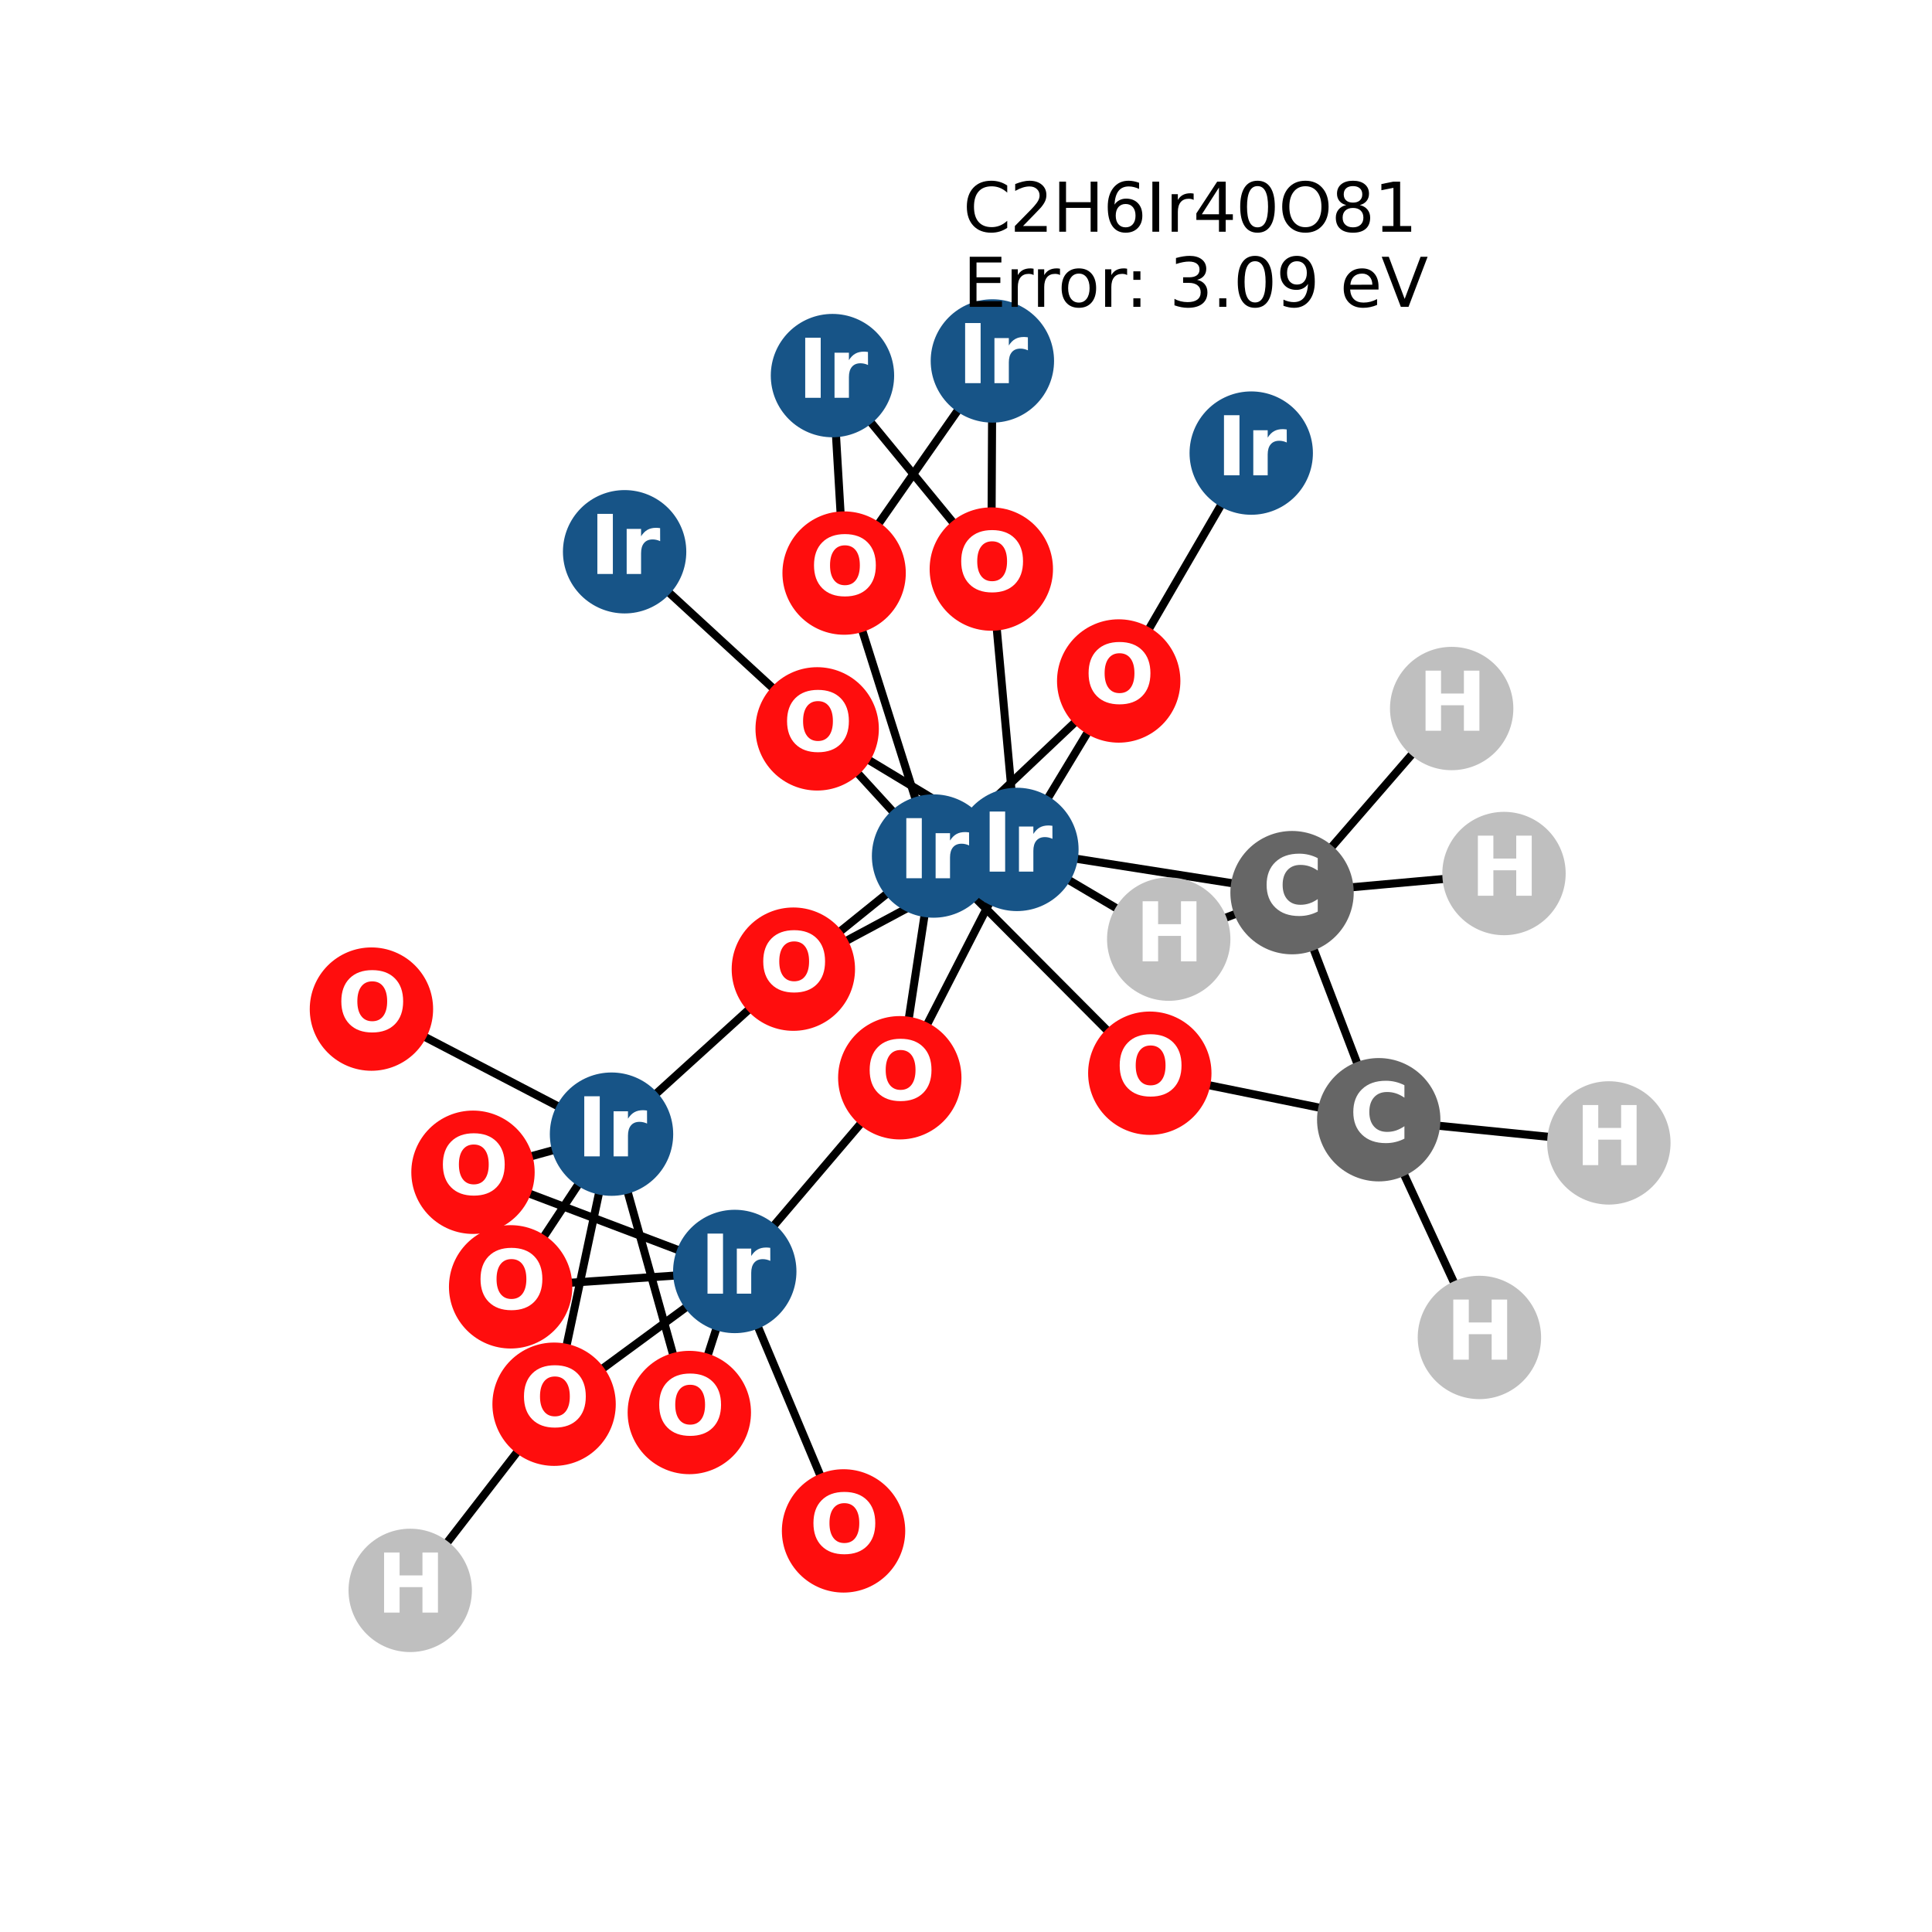<?xml version="1.0" encoding="utf-8" standalone="no"?>
<!DOCTYPE svg PUBLIC "-//W3C//DTD SVG 1.1//EN"
  "http://www.w3.org/Graphics/SVG/1.1/DTD/svg11.dtd">
<svg xmlns:xlink="http://www.w3.org/1999/xlink" width="288pt" height="288pt" viewBox="0 0 288 288" xmlns="http://www.w3.org/2000/svg" version="1.1">
 <defs>
  <style type="text/css">*{stroke-linejoin: round; stroke-linecap: butt}</style>
 </defs>
 <g id="figure_1">
  <g id="patch_1">
   <path d="M 0 288 
L 288 288 
L 288 0 
L 0 0 
z
" style="fill: #ffffff"/>
  </g>
  <g id="axes_1">
   <g id="LineCollection_1">
    <path d="M 216.397 105.619 
L 192.603 133.065 
" clip-path="url(#p2fe77667c5)" style="fill: none; stroke: #000000; stroke-width: 1.2"/>
    <path d="M 102.756 210.561 
L 109.53 189.535 
" clip-path="url(#p2fe77667c5)" style="fill: none; stroke: #000000; stroke-width: 1.2"/>
    <path d="M 102.756 210.561 
L 91.158 169.067 
" clip-path="url(#p2fe77667c5)" style="fill: none; stroke: #000000; stroke-width: 1.2"/>
    <path d="M 151.588 126.621 
L 147.774 84.83 
" clip-path="url(#p2fe77667c5)" style="fill: none; stroke: #000000; stroke-width: 1.2"/>
    <path d="M 151.588 126.621 
L 134.129 160.659 
" clip-path="url(#p2fe77667c5)" style="fill: none; stroke: #000000; stroke-width: 1.2"/>
    <path d="M 151.588 126.621 
L 166.763 101.513 
" clip-path="url(#p2fe77667c5)" style="fill: none; stroke: #000000; stroke-width: 1.2"/>
    <path d="M 151.588 126.621 
L 118.264 144.471 
" clip-path="url(#p2fe77667c5)" style="fill: none; stroke: #000000; stroke-width: 1.2"/>
    <path d="M 151.588 126.621 
L 121.814 108.651 
" clip-path="url(#p2fe77667c5)" style="fill: none; stroke: #000000; stroke-width: 1.2"/>
    <path d="M 151.588 126.621 
L 192.603 133.065 
" clip-path="url(#p2fe77667c5)" style="fill: none; stroke: #000000; stroke-width: 1.2"/>
    <path d="M 151.588 126.621 
L 174.22 139.999 
" clip-path="url(#p2fe77667c5)" style="fill: none; stroke: #000000; stroke-width: 1.2"/>
    <path d="M 76.12 191.827 
L 109.53 189.535 
" clip-path="url(#p2fe77667c5)" style="fill: none; stroke: #000000; stroke-width: 1.2"/>
    <path d="M 76.12 191.827 
L 91.158 169.067 
" clip-path="url(#p2fe77667c5)" style="fill: none; stroke: #000000; stroke-width: 1.2"/>
    <path d="M 147.932 53.804 
L 147.774 84.83 
" clip-path="url(#p2fe77667c5)" style="fill: none; stroke: #000000; stroke-width: 1.2"/>
    <path d="M 147.932 53.804 
L 125.831 85.427 
" clip-path="url(#p2fe77667c5)" style="fill: none; stroke: #000000; stroke-width: 1.2"/>
    <path d="M 186.519 67.542 
L 166.763 101.513 
" clip-path="url(#p2fe77667c5)" style="fill: none; stroke: #000000; stroke-width: 1.2"/>
    <path d="M 125.747 228.209 
L 109.53 189.535 
" clip-path="url(#p2fe77667c5)" style="fill: none; stroke: #000000; stroke-width: 1.2"/>
    <path d="M 109.53 189.535 
L 134.129 160.659 
" clip-path="url(#p2fe77667c5)" style="fill: none; stroke: #000000; stroke-width: 1.2"/>
    <path d="M 109.53 189.535 
L 70.508 174.746 
" clip-path="url(#p2fe77667c5)" style="fill: none; stroke: #000000; stroke-width: 1.2"/>
    <path d="M 109.53 189.535 
L 82.597 209.325 
" clip-path="url(#p2fe77667c5)" style="fill: none; stroke: #000000; stroke-width: 1.2"/>
    <path d="M 139.164 127.607 
L 134.129 160.659 
" clip-path="url(#p2fe77667c5)" style="fill: none; stroke: #000000; stroke-width: 1.2"/>
    <path d="M 139.164 127.607 
L 166.763 101.513 
" clip-path="url(#p2fe77667c5)" style="fill: none; stroke: #000000; stroke-width: 1.2"/>
    <path d="M 139.164 127.607 
L 125.831 85.427 
" clip-path="url(#p2fe77667c5)" style="fill: none; stroke: #000000; stroke-width: 1.2"/>
    <path d="M 139.164 127.607 
L 118.264 144.471 
" clip-path="url(#p2fe77667c5)" style="fill: none; stroke: #000000; stroke-width: 1.2"/>
    <path d="M 139.164 127.607 
L 121.814 108.651 
" clip-path="url(#p2fe77667c5)" style="fill: none; stroke: #000000; stroke-width: 1.2"/>
    <path d="M 139.164 127.607 
L 171.399 159.982 
" clip-path="url(#p2fe77667c5)" style="fill: none; stroke: #000000; stroke-width: 1.2"/>
    <path d="M 125.831 85.427 
L 124.094 55.989 
" clip-path="url(#p2fe77667c5)" style="fill: none; stroke: #000000; stroke-width: 1.2"/>
    <path d="M 124.094 55.989 
L 147.774 84.83 
" clip-path="url(#p2fe77667c5)" style="fill: none; stroke: #000000; stroke-width: 1.2"/>
    <path d="M 93.11 82.25 
L 121.814 108.651 
" clip-path="url(#p2fe77667c5)" style="fill: none; stroke: #000000; stroke-width: 1.2"/>
    <path d="M 118.264 144.471 
L 91.158 169.067 
" clip-path="url(#p2fe77667c5)" style="fill: none; stroke: #000000; stroke-width: 1.2"/>
    <path d="M 91.158 169.067 
L 70.508 174.746 
" clip-path="url(#p2fe77667c5)" style="fill: none; stroke: #000000; stroke-width: 1.2"/>
    <path d="M 91.158 169.067 
L 82.597 209.325 
" clip-path="url(#p2fe77667c5)" style="fill: none; stroke: #000000; stroke-width: 1.2"/>
    <path d="M 91.158 169.067 
L 55.369 150.425 
" clip-path="url(#p2fe77667c5)" style="fill: none; stroke: #000000; stroke-width: 1.2"/>
    <path d="M 82.597 209.325 
L 61.149 237.076 
" clip-path="url(#p2fe77667c5)" style="fill: none; stroke: #000000; stroke-width: 1.2"/>
    <path d="M 192.603 133.065 
L 205.525 166.916 
" clip-path="url(#p2fe77667c5)" style="fill: none; stroke: #000000; stroke-width: 1.2"/>
    <path d="M 192.603 133.065 
L 224.198 130.215 
" clip-path="url(#p2fe77667c5)" style="fill: none; stroke: #000000; stroke-width: 1.2"/>
    <path d="M 192.603 133.065 
L 174.22 139.999 
" clip-path="url(#p2fe77667c5)" style="fill: none; stroke: #000000; stroke-width: 1.2"/>
    <path d="M 205.525 166.916 
L 171.399 159.982 
" clip-path="url(#p2fe77667c5)" style="fill: none; stroke: #000000; stroke-width: 1.2"/>
    <path d="M 205.525 166.916 
L 220.532 199.372 
" clip-path="url(#p2fe77667c5)" style="fill: none; stroke: #000000; stroke-width: 1.2"/>
    <path d="M 205.525 166.916 
L 239.831 170.373 
" clip-path="url(#p2fe77667c5)" style="fill: none; stroke: #000000; stroke-width: 1.2"/>
   </g>
   <g id="PathCollection_1">
    <defs>
     <path id="C0_0_2427b67873" d="M 0 8.944 
C 2.372 8.944 4.647 8.002 6.325 6.325 
C 8.002 4.647 8.944 2.372 8.944 -0 
C 8.944 -2.372 8.002 -4.647 6.325 -6.325 
C 4.647 -8.002 2.372 -8.944 0 -8.944 
C -2.372 -8.944 -4.647 -8.002 -6.325 -6.325 
C -8.002 -4.647 -8.944 -2.372 -8.944 0 
C -8.944 2.372 -8.002 4.647 -6.325 6.325 
C -4.647 8.002 -2.372 8.944 0 8.944 
z
"/>
    </defs>
    <g clip-path="url(#p2fe77667c5)">
     <use xlink:href="#C0_0_2427b67873" x="216.397" y="105.619" style="fill: #bfbfbf; stroke: #bfbfbf; stroke-width: 0.5"/>
    </g>
    <g clip-path="url(#p2fe77667c5)">
     <use xlink:href="#C0_0_2427b67873" x="102.756" y="210.561" style="fill: #ff0d0d; stroke: #ff0d0d; stroke-width: 0.5"/>
    </g>
    <g clip-path="url(#p2fe77667c5)">
     <use xlink:href="#C0_0_2427b67873" x="151.588" y="126.621" style="fill: #175487; stroke: #175487; stroke-width: 0.5"/>
    </g>
    <g clip-path="url(#p2fe77667c5)">
     <use xlink:href="#C0_0_2427b67873" x="76.12" y="191.827" style="fill: #ff0d0d; stroke: #ff0d0d; stroke-width: 0.5"/>
    </g>
    <g clip-path="url(#p2fe77667c5)">
     <use xlink:href="#C0_0_2427b67873" x="147.932" y="53.804" style="fill: #175487; stroke: #175487; stroke-width: 0.5"/>
    </g>
    <g clip-path="url(#p2fe77667c5)">
     <use xlink:href="#C0_0_2427b67873" x="186.519" y="67.542" style="fill: #175487; stroke: #175487; stroke-width: 0.5"/>
    </g>
    <g clip-path="url(#p2fe77667c5)">
     <use xlink:href="#C0_0_2427b67873" x="125.747" y="228.209" style="fill: #ff0d0d; stroke: #ff0d0d; stroke-width: 0.5"/>
    </g>
    <g clip-path="url(#p2fe77667c5)">
     <use xlink:href="#C0_0_2427b67873" x="109.53" y="189.535" style="fill: #175487; stroke: #175487; stroke-width: 0.5"/>
    </g>
    <g clip-path="url(#p2fe77667c5)">
     <use xlink:href="#C0_0_2427b67873" x="139.164" y="127.607" style="fill: #175487; stroke: #175487; stroke-width: 0.5"/>
    </g>
    <g clip-path="url(#p2fe77667c5)">
     <use xlink:href="#C0_0_2427b67873" x="125.831" y="85.427" style="fill: #ff0d0d; stroke: #ff0d0d; stroke-width: 0.5"/>
    </g>
    <g clip-path="url(#p2fe77667c5)">
     <use xlink:href="#C0_0_2427b67873" x="124.094" y="55.989" style="fill: #175487; stroke: #175487; stroke-width: 0.5"/>
    </g>
    <g clip-path="url(#p2fe77667c5)">
     <use xlink:href="#C0_0_2427b67873" x="93.11" y="82.25" style="fill: #175487; stroke: #175487; stroke-width: 0.5"/>
    </g>
    <g clip-path="url(#p2fe77667c5)">
     <use xlink:href="#C0_0_2427b67873" x="118.264" y="144.471" style="fill: #ff0d0d; stroke: #ff0d0d; stroke-width: 0.5"/>
    </g>
    <g clip-path="url(#p2fe77667c5)">
     <use xlink:href="#C0_0_2427b67873" x="121.814" y="108.651" style="fill: #ff0d0d; stroke: #ff0d0d; stroke-width: 0.5"/>
    </g>
    <g clip-path="url(#p2fe77667c5)">
     <use xlink:href="#C0_0_2427b67873" x="91.158" y="169.067" style="fill: #175487; stroke: #175487; stroke-width: 0.5"/>
    </g>
    <g clip-path="url(#p2fe77667c5)">
     <use xlink:href="#C0_0_2427b67873" x="70.508" y="174.746" style="fill: #ff0d0d; stroke: #ff0d0d; stroke-width: 0.5"/>
    </g>
    <g clip-path="url(#p2fe77667c5)">
     <use xlink:href="#C0_0_2427b67873" x="166.763" y="101.513" style="fill: #ff0d0d; stroke: #ff0d0d; stroke-width: 0.5"/>
    </g>
    <g clip-path="url(#p2fe77667c5)">
     <use xlink:href="#C0_0_2427b67873" x="82.597" y="209.325" style="fill: #ff0d0d; stroke: #ff0d0d; stroke-width: 0.5"/>
    </g>
    <g clip-path="url(#p2fe77667c5)">
     <use xlink:href="#C0_0_2427b67873" x="147.774" y="84.83" style="fill: #ff0d0d; stroke: #ff0d0d; stroke-width: 0.5"/>
    </g>
    <g clip-path="url(#p2fe77667c5)">
     <use xlink:href="#C0_0_2427b67873" x="134.129" y="160.659" style="fill: #ff0d0d; stroke: #ff0d0d; stroke-width: 0.5"/>
    </g>
    <g clip-path="url(#p2fe77667c5)">
     <use xlink:href="#C0_0_2427b67873" x="55.369" y="150.425" style="fill: #ff0d0d; stroke: #ff0d0d; stroke-width: 0.5"/>
    </g>
    <g clip-path="url(#p2fe77667c5)">
     <use xlink:href="#C0_0_2427b67873" x="192.603" y="133.065" style="fill: #666666; stroke: #666666; stroke-width: 0.5"/>
    </g>
    <g clip-path="url(#p2fe77667c5)">
     <use xlink:href="#C0_0_2427b67873" x="205.525" y="166.916" style="fill: #666666; stroke: #666666; stroke-width: 0.5"/>
    </g>
    <g clip-path="url(#p2fe77667c5)">
     <use xlink:href="#C0_0_2427b67873" x="171.399" y="159.982" style="fill: #ff0d0d; stroke: #ff0d0d; stroke-width: 0.5"/>
    </g>
    <g clip-path="url(#p2fe77667c5)">
     <use xlink:href="#C0_0_2427b67873" x="61.149" y="237.076" style="fill: #bfbfbf; stroke: #bfbfbf; stroke-width: 0.5"/>
    </g>
    <g clip-path="url(#p2fe77667c5)">
     <use xlink:href="#C0_0_2427b67873" x="220.532" y="199.372" style="fill: #bfbfbf; stroke: #bfbfbf; stroke-width: 0.5"/>
    </g>
    <g clip-path="url(#p2fe77667c5)">
     <use xlink:href="#C0_0_2427b67873" x="239.831" y="170.373" style="fill: #bfbfbf; stroke: #bfbfbf; stroke-width: 0.5"/>
    </g>
    <g clip-path="url(#p2fe77667c5)">
     <use xlink:href="#C0_0_2427b67873" x="224.198" y="130.215" style="fill: #bfbfbf; stroke: #bfbfbf; stroke-width: 0.5"/>
    </g>
    <g clip-path="url(#p2fe77667c5)">
     <use xlink:href="#C0_0_2427b67873" x="174.22" y="139.999" style="fill: #bfbfbf; stroke: #bfbfbf; stroke-width: 0.5"/>
    </g>
   </g>
   <g id="text_1">
    <g clip-path="url(#p2fe77667c5)">
     <!-- H -->
     <g style="fill: #ffffff" transform="translate(211.375 108.93) scale(0.12 -0.12)">
      <defs>
       <path id="DejaVuSans-Bold-48" d="M 588 4666 
L 1791 4666 
L 1791 2888 
L 3566 2888 
L 3566 4666 
L 4769 4666 
L 4769 0 
L 3566 0 
L 3566 1978 
L 1791 1978 
L 1791 0 
L 588 0 
L 588 4666 
z
" transform="scale(0.016)"/>
      </defs>
      <use xlink:href="#DejaVuSans-Bold-48"/>
     </g>
    </g>
   </g>
   <g id="text_2">
    <g clip-path="url(#p2fe77667c5)">
     <!-- O -->
     <g style="fill: #ffffff" transform="translate(97.656 213.872) scale(0.12 -0.12)">
      <defs>
       <path id="DejaVuSans-Bold-4f" d="M 2719 3878 
Q 2169 3878 1866 3472 
Q 1563 3066 1563 2328 
Q 1563 1594 1866 1187 
Q 2169 781 2719 781 
Q 3272 781 3575 1187 
Q 3878 1594 3878 2328 
Q 3878 3066 3575 3472 
Q 3272 3878 2719 3878 
z
M 2719 4750 
Q 3844 4750 4481 4106 
Q 5119 3463 5119 2328 
Q 5119 1197 4481 553 
Q 3844 -91 2719 -91 
Q 1597 -91 958 553 
Q 319 1197 319 2328 
Q 319 3463 958 4106 
Q 1597 4750 2719 4750 
z
" transform="scale(0.016)"/>
      </defs>
      <use xlink:href="#DejaVuSans-Bold-4f"/>
     </g>
    </g>
   </g>
   <g id="text_3">
    <g clip-path="url(#p2fe77667c5)">
     <!-- Ir -->
     <g style="fill: #ffffff" transform="translate(146.397 129.933) scale(0.12 -0.12)">
      <defs>
       <path id="DejaVuSans-Bold-49" d="M 588 4666 
L 1791 4666 
L 1791 0 
L 588 0 
L 588 4666 
z
" transform="scale(0.016)"/>
       <path id="DejaVuSans-Bold-72" d="M 3138 2547 
Q 2991 2616 2845 2648 
Q 2700 2681 2553 2681 
Q 2122 2681 1889 2404 
Q 1656 2128 1656 1613 
L 1656 0 
L 538 0 
L 538 3500 
L 1656 3500 
L 1656 2925 
Q 1872 3269 2151 3426 
Q 2431 3584 2822 3584 
Q 2878 3584 2943 3579 
Q 3009 3575 3134 3559 
L 3138 2547 
z
" transform="scale(0.016)"/>
      </defs>
      <use xlink:href="#DejaVuSans-Bold-49"/>
      <use xlink:href="#DejaVuSans-Bold-72" transform="translate(37.207 0)"/>
     </g>
    </g>
   </g>
   <g id="text_4">
    <g clip-path="url(#p2fe77667c5)">
     <!-- O -->
     <g style="fill: #ffffff" transform="translate(71.019 195.138) scale(0.12 -0.12)">
      <use xlink:href="#DejaVuSans-Bold-4f"/>
     </g>
    </g>
   </g>
   <g id="text_5">
    <g clip-path="url(#p2fe77667c5)">
     <!-- Ir -->
     <g style="fill: #ffffff" transform="translate(142.741 57.115) scale(0.12 -0.12)">
      <use xlink:href="#DejaVuSans-Bold-49"/>
      <use xlink:href="#DejaVuSans-Bold-72" transform="translate(37.207 0)"/>
     </g>
    </g>
   </g>
   <g id="text_6">
    <g clip-path="url(#p2fe77667c5)">
     <!-- Ir -->
     <g style="fill: #ffffff" transform="translate(181.328 70.853) scale(0.12 -0.12)">
      <use xlink:href="#DejaVuSans-Bold-49"/>
      <use xlink:href="#DejaVuSans-Bold-72" transform="translate(37.207 0)"/>
     </g>
    </g>
   </g>
   <g id="text_7">
    <g clip-path="url(#p2fe77667c5)">
     <!-- O -->
     <g style="fill: #ffffff" transform="translate(120.646 231.521) scale(0.12 -0.12)">
      <use xlink:href="#DejaVuSans-Bold-4f"/>
     </g>
    </g>
   </g>
   <g id="text_8">
    <g clip-path="url(#p2fe77667c5)">
     <!-- Ir -->
     <g style="fill: #ffffff" transform="translate(104.339 192.847) scale(0.12 -0.12)">
      <use xlink:href="#DejaVuSans-Bold-49"/>
      <use xlink:href="#DejaVuSans-Bold-72" transform="translate(37.207 0)"/>
     </g>
    </g>
   </g>
   <g id="text_9">
    <g clip-path="url(#p2fe77667c5)">
     <!-- Ir -->
     <g style="fill: #ffffff" transform="translate(133.973 130.918) scale(0.12 -0.12)">
      <use xlink:href="#DejaVuSans-Bold-49"/>
      <use xlink:href="#DejaVuSans-Bold-72" transform="translate(37.207 0)"/>
     </g>
    </g>
   </g>
   <g id="text_10">
    <g clip-path="url(#p2fe77667c5)">
     <!-- O -->
     <g style="fill: #ffffff" transform="translate(120.73 88.739) scale(0.12 -0.12)">
      <use xlink:href="#DejaVuSans-Bold-4f"/>
     </g>
    </g>
   </g>
   <g id="text_11">
    <g clip-path="url(#p2fe77667c5)">
     <!-- Ir -->
     <g style="fill: #ffffff" transform="translate(118.903 59.3) scale(0.12 -0.12)">
      <use xlink:href="#DejaVuSans-Bold-49"/>
      <use xlink:href="#DejaVuSans-Bold-72" transform="translate(37.207 0)"/>
     </g>
    </g>
   </g>
   <g id="text_12">
    <g clip-path="url(#p2fe77667c5)">
     <!-- Ir -->
     <g style="fill: #ffffff" transform="translate(87.919 85.561) scale(0.12 -0.12)">
      <use xlink:href="#DejaVuSans-Bold-49"/>
      <use xlink:href="#DejaVuSans-Bold-72" transform="translate(37.207 0)"/>
     </g>
    </g>
   </g>
   <g id="text_13">
    <g clip-path="url(#p2fe77667c5)">
     <!-- O -->
     <g style="fill: #ffffff" transform="translate(113.163 147.782) scale(0.12 -0.12)">
      <use xlink:href="#DejaVuSans-Bold-4f"/>
     </g>
    </g>
   </g>
   <g id="text_14">
    <g clip-path="url(#p2fe77667c5)">
     <!-- O -->
     <g style="fill: #ffffff" transform="translate(116.713 111.962) scale(0.12 -0.12)">
      <use xlink:href="#DejaVuSans-Bold-4f"/>
     </g>
    </g>
   </g>
   <g id="text_15">
    <g clip-path="url(#p2fe77667c5)">
     <!-- Ir -->
     <g style="fill: #ffffff" transform="translate(85.967 172.378) scale(0.12 -0.12)">
      <use xlink:href="#DejaVuSans-Bold-49"/>
      <use xlink:href="#DejaVuSans-Bold-72" transform="translate(37.207 0)"/>
     </g>
    </g>
   </g>
   <g id="text_16">
    <g clip-path="url(#p2fe77667c5)">
     <!-- O -->
     <g style="fill: #ffffff" transform="translate(65.407 178.057) scale(0.12 -0.12)">
      <use xlink:href="#DejaVuSans-Bold-4f"/>
     </g>
    </g>
   </g>
   <g id="text_17">
    <g clip-path="url(#p2fe77667c5)">
     <!-- O -->
     <g style="fill: #ffffff" transform="translate(161.663 104.824) scale(0.12 -0.12)">
      <use xlink:href="#DejaVuSans-Bold-4f"/>
     </g>
    </g>
   </g>
   <g id="text_18">
    <g clip-path="url(#p2fe77667c5)">
     <!-- O -->
     <g style="fill: #ffffff" transform="translate(77.496 212.637) scale(0.12 -0.12)">
      <use xlink:href="#DejaVuSans-Bold-4f"/>
     </g>
    </g>
   </g>
   <g id="text_19">
    <g clip-path="url(#p2fe77667c5)">
     <!-- O -->
     <g style="fill: #ffffff" transform="translate(142.673 88.141) scale(0.12 -0.12)">
      <use xlink:href="#DejaVuSans-Bold-4f"/>
     </g>
    </g>
   </g>
   <g id="text_20">
    <g clip-path="url(#p2fe77667c5)">
     <!-- O -->
     <g style="fill: #ffffff" transform="translate(129.028 163.97) scale(0.12 -0.12)">
      <use xlink:href="#DejaVuSans-Bold-4f"/>
     </g>
    </g>
   </g>
   <g id="text_21">
    <g clip-path="url(#p2fe77667c5)">
     <!-- O -->
     <g style="fill: #ffffff" transform="translate(50.268 153.736) scale(0.12 -0.12)">
      <use xlink:href="#DejaVuSans-Bold-4f"/>
     </g>
    </g>
   </g>
   <g id="text_22">
    <g clip-path="url(#p2fe77667c5)">
     <!-- C -->
     <g style="fill: #ffffff" transform="translate(188.2 136.376) scale(0.12 -0.12)">
      <defs>
       <path id="DejaVuSans-Bold-43" d="M 4288 256 
Q 3956 84 3597 -3 
Q 3238 -91 2847 -91 
Q 1681 -91 1000 561 
Q 319 1213 319 2328 
Q 319 3447 1000 4098 
Q 1681 4750 2847 4750 
Q 3238 4750 3597 4662 
Q 3956 4575 4288 4403 
L 4288 3438 
Q 3953 3666 3628 3772 
Q 3303 3878 2944 3878 
Q 2300 3878 1931 3465 
Q 1563 3053 1563 2328 
Q 1563 1606 1931 1193 
Q 2300 781 2944 781 
Q 3303 781 3628 887 
Q 3953 994 4288 1222 
L 4288 256 
z
" transform="scale(0.016)"/>
      </defs>
      <use xlink:href="#DejaVuSans-Bold-43"/>
     </g>
    </g>
   </g>
   <g id="text_23">
    <g clip-path="url(#p2fe77667c5)">
     <!-- C -->
     <g style="fill: #ffffff" transform="translate(201.121 170.228) scale(0.12 -0.12)">
      <use xlink:href="#DejaVuSans-Bold-43"/>
     </g>
    </g>
   </g>
   <g id="text_24">
    <g clip-path="url(#p2fe77667c5)">
     <!-- O -->
     <g style="fill: #ffffff" transform="translate(166.298 163.294) scale(0.12 -0.12)">
      <use xlink:href="#DejaVuSans-Bold-4f"/>
     </g>
    </g>
   </g>
   <g id="text_25">
    <g clip-path="url(#p2fe77667c5)">
     <!-- H -->
     <g style="fill: #ffffff" transform="translate(56.128 240.388) scale(0.12 -0.12)">
      <use xlink:href="#DejaVuSans-Bold-48"/>
     </g>
    </g>
   </g>
   <g id="text_26">
    <g clip-path="url(#p2fe77667c5)">
     <!-- H -->
     <g style="fill: #ffffff" transform="translate(215.511 202.683) scale(0.12 -0.12)">
      <use xlink:href="#DejaVuSans-Bold-48"/>
     </g>
    </g>
   </g>
   <g id="text_27">
    <g clip-path="url(#p2fe77667c5)">
     <!-- H -->
     <g style="fill: #ffffff" transform="translate(234.81 173.684) scale(0.12 -0.12)">
      <use xlink:href="#DejaVuSans-Bold-48"/>
     </g>
    </g>
   </g>
   <g id="text_28">
    <g clip-path="url(#p2fe77667c5)">
     <!-- H -->
     <g style="fill: #ffffff" transform="translate(219.176 133.527) scale(0.12 -0.12)">
      <use xlink:href="#DejaVuSans-Bold-48"/>
     </g>
    </g>
   </g>
   <g id="text_29">
    <g clip-path="url(#p2fe77667c5)">
     <!-- H -->
     <g style="fill: #ffffff" transform="translate(169.199 143.31) scale(0.12 -0.12)">
      <use xlink:href="#DejaVuSans-Bold-48"/>
     </g>
    </g>
   </g>
   <g id="text_30">
    <!-- C2H6Ir40O81 -->
    <g transform="translate(143.551 34.543) scale(0.1 -0.1)">
     <defs>
      <path id="DejaVuSans-43" d="M 4122 4306 
L 4122 3641 
Q 3803 3938 3442 4084 
Q 3081 4231 2675 4231 
Q 1875 4231 1450 3742 
Q 1025 3253 1025 2328 
Q 1025 1406 1450 917 
Q 1875 428 2675 428 
Q 3081 428 3442 575 
Q 3803 722 4122 1019 
L 4122 359 
Q 3791 134 3420 21 
Q 3050 -91 2638 -91 
Q 1578 -91 968 557 
Q 359 1206 359 2328 
Q 359 3453 968 4101 
Q 1578 4750 2638 4750 
Q 3056 4750 3426 4639 
Q 3797 4528 4122 4306 
z
" transform="scale(0.016)"/>
      <path id="DejaVuSans-32" d="M 1228 531 
L 3431 531 
L 3431 0 
L 469 0 
L 469 531 
Q 828 903 1448 1529 
Q 2069 2156 2228 2338 
Q 2531 2678 2651 2914 
Q 2772 3150 2772 3378 
Q 2772 3750 2511 3984 
Q 2250 4219 1831 4219 
Q 1534 4219 1204 4116 
Q 875 4013 500 3803 
L 500 4441 
Q 881 4594 1212 4672 
Q 1544 4750 1819 4750 
Q 2544 4750 2975 4387 
Q 3406 4025 3406 3419 
Q 3406 3131 3298 2873 
Q 3191 2616 2906 2266 
Q 2828 2175 2409 1742 
Q 1991 1309 1228 531 
z
" transform="scale(0.016)"/>
      <path id="DejaVuSans-48" d="M 628 4666 
L 1259 4666 
L 1259 2753 
L 3553 2753 
L 3553 4666 
L 4184 4666 
L 4184 0 
L 3553 0 
L 3553 2222 
L 1259 2222 
L 1259 0 
L 628 0 
L 628 4666 
z
" transform="scale(0.016)"/>
      <path id="DejaVuSans-36" d="M 2113 2584 
Q 1688 2584 1439 2293 
Q 1191 2003 1191 1497 
Q 1191 994 1439 701 
Q 1688 409 2113 409 
Q 2538 409 2786 701 
Q 3034 994 3034 1497 
Q 3034 2003 2786 2293 
Q 2538 2584 2113 2584 
z
M 3366 4563 
L 3366 3988 
Q 3128 4100 2886 4159 
Q 2644 4219 2406 4219 
Q 1781 4219 1451 3797 
Q 1122 3375 1075 2522 
Q 1259 2794 1537 2939 
Q 1816 3084 2150 3084 
Q 2853 3084 3261 2657 
Q 3669 2231 3669 1497 
Q 3669 778 3244 343 
Q 2819 -91 2113 -91 
Q 1303 -91 875 529 
Q 447 1150 447 2328 
Q 447 3434 972 4092 
Q 1497 4750 2381 4750 
Q 2619 4750 2861 4703 
Q 3103 4656 3366 4563 
z
" transform="scale(0.016)"/>
      <path id="DejaVuSans-49" d="M 628 4666 
L 1259 4666 
L 1259 0 
L 628 0 
L 628 4666 
z
" transform="scale(0.016)"/>
      <path id="DejaVuSans-72" d="M 2631 2963 
Q 2534 3019 2420 3045 
Q 2306 3072 2169 3072 
Q 1681 3072 1420 2755 
Q 1159 2438 1159 1844 
L 1159 0 
L 581 0 
L 581 3500 
L 1159 3500 
L 1159 2956 
Q 1341 3275 1631 3429 
Q 1922 3584 2338 3584 
Q 2397 3584 2469 3576 
Q 2541 3569 2628 3553 
L 2631 2963 
z
" transform="scale(0.016)"/>
      <path id="DejaVuSans-34" d="M 2419 4116 
L 825 1625 
L 2419 1625 
L 2419 4116 
z
M 2253 4666 
L 3047 4666 
L 3047 1625 
L 3713 1625 
L 3713 1100 
L 3047 1100 
L 3047 0 
L 2419 0 
L 2419 1100 
L 313 1100 
L 313 1709 
L 2253 4666 
z
" transform="scale(0.016)"/>
      <path id="DejaVuSans-30" d="M 2034 4250 
Q 1547 4250 1301 3770 
Q 1056 3291 1056 2328 
Q 1056 1369 1301 889 
Q 1547 409 2034 409 
Q 2525 409 2770 889 
Q 3016 1369 3016 2328 
Q 3016 3291 2770 3770 
Q 2525 4250 2034 4250 
z
M 2034 4750 
Q 2819 4750 3233 4129 
Q 3647 3509 3647 2328 
Q 3647 1150 3233 529 
Q 2819 -91 2034 -91 
Q 1250 -91 836 529 
Q 422 1150 422 2328 
Q 422 3509 836 4129 
Q 1250 4750 2034 4750 
z
" transform="scale(0.016)"/>
      <path id="DejaVuSans-4f" d="M 2522 4238 
Q 1834 4238 1429 3725 
Q 1025 3213 1025 2328 
Q 1025 1447 1429 934 
Q 1834 422 2522 422 
Q 3209 422 3611 934 
Q 4013 1447 4013 2328 
Q 4013 3213 3611 3725 
Q 3209 4238 2522 4238 
z
M 2522 4750 
Q 3503 4750 4090 4092 
Q 4678 3434 4678 2328 
Q 4678 1225 4090 567 
Q 3503 -91 2522 -91 
Q 1538 -91 948 565 
Q 359 1222 359 2328 
Q 359 3434 948 4092 
Q 1538 4750 2522 4750 
z
" transform="scale(0.016)"/>
      <path id="DejaVuSans-38" d="M 2034 2216 
Q 1584 2216 1326 1975 
Q 1069 1734 1069 1313 
Q 1069 891 1326 650 
Q 1584 409 2034 409 
Q 2484 409 2743 651 
Q 3003 894 3003 1313 
Q 3003 1734 2745 1975 
Q 2488 2216 2034 2216 
z
M 1403 2484 
Q 997 2584 770 2862 
Q 544 3141 544 3541 
Q 544 4100 942 4425 
Q 1341 4750 2034 4750 
Q 2731 4750 3128 4425 
Q 3525 4100 3525 3541 
Q 3525 3141 3298 2862 
Q 3072 2584 2669 2484 
Q 3125 2378 3379 2068 
Q 3634 1759 3634 1313 
Q 3634 634 3220 271 
Q 2806 -91 2034 -91 
Q 1263 -91 848 271 
Q 434 634 434 1313 
Q 434 1759 690 2068 
Q 947 2378 1403 2484 
z
M 1172 3481 
Q 1172 3119 1398 2916 
Q 1625 2713 2034 2713 
Q 2441 2713 2670 2916 
Q 2900 3119 2900 3481 
Q 2900 3844 2670 4047 
Q 2441 4250 2034 4250 
Q 1625 4250 1398 4047 
Q 1172 3844 1172 3481 
z
" transform="scale(0.016)"/>
      <path id="DejaVuSans-31" d="M 794 531 
L 1825 531 
L 1825 4091 
L 703 3866 
L 703 4441 
L 1819 4666 
L 2450 4666 
L 2450 531 
L 3481 531 
L 3481 0 
L 794 0 
L 794 531 
z
" transform="scale(0.016)"/>
     </defs>
     <use xlink:href="#DejaVuSans-43"/>
     <use xlink:href="#DejaVuSans-32" transform="translate(69.824 0)"/>
     <use xlink:href="#DejaVuSans-48" transform="translate(133.447 0)"/>
     <use xlink:href="#DejaVuSans-36" transform="translate(208.643 0)"/>
     <use xlink:href="#DejaVuSans-49" transform="translate(272.266 0)"/>
     <use xlink:href="#DejaVuSans-72" transform="translate(301.758 0)"/>
     <use xlink:href="#DejaVuSans-34" transform="translate(342.871 0)"/>
     <use xlink:href="#DejaVuSans-30" transform="translate(406.494 0)"/>
     <use xlink:href="#DejaVuSans-4f" transform="translate(470.117 0)"/>
     <use xlink:href="#DejaVuSans-38" transform="translate(548.828 0)"/>
     <use xlink:href="#DejaVuSans-31" transform="translate(612.451 0)"/>
    </g>
    <!-- Error: 3.09 eV -->
    <g transform="translate(143.551 45.741) scale(0.1 -0.1)">
     <defs>
      <path id="DejaVuSans-45" d="M 628 4666 
L 3578 4666 
L 3578 4134 
L 1259 4134 
L 1259 2753 
L 3481 2753 
L 3481 2222 
L 1259 2222 
L 1259 531 
L 3634 531 
L 3634 0 
L 628 0 
L 628 4666 
z
" transform="scale(0.016)"/>
      <path id="DejaVuSans-6f" d="M 1959 3097 
Q 1497 3097 1228 2736 
Q 959 2375 959 1747 
Q 959 1119 1226 758 
Q 1494 397 1959 397 
Q 2419 397 2687 759 
Q 2956 1122 2956 1747 
Q 2956 2369 2687 2733 
Q 2419 3097 1959 3097 
z
M 1959 3584 
Q 2709 3584 3137 3096 
Q 3566 2609 3566 1747 
Q 3566 888 3137 398 
Q 2709 -91 1959 -91 
Q 1206 -91 779 398 
Q 353 888 353 1747 
Q 353 2609 779 3096 
Q 1206 3584 1959 3584 
z
" transform="scale(0.016)"/>
      <path id="DejaVuSans-3a" d="M 750 794 
L 1409 794 
L 1409 0 
L 750 0 
L 750 794 
z
M 750 3309 
L 1409 3309 
L 1409 2516 
L 750 2516 
L 750 3309 
z
" transform="scale(0.016)"/>
      <path id="DejaVuSans-20" transform="scale(0.016)"/>
      <path id="DejaVuSans-33" d="M 2597 2516 
Q 3050 2419 3304 2112 
Q 3559 1806 3559 1356 
Q 3559 666 3084 287 
Q 2609 -91 1734 -91 
Q 1441 -91 1130 -33 
Q 819 25 488 141 
L 488 750 
Q 750 597 1062 519 
Q 1375 441 1716 441 
Q 2309 441 2620 675 
Q 2931 909 2931 1356 
Q 2931 1769 2642 2001 
Q 2353 2234 1838 2234 
L 1294 2234 
L 1294 2753 
L 1863 2753 
Q 2328 2753 2575 2939 
Q 2822 3125 2822 3475 
Q 2822 3834 2567 4026 
Q 2313 4219 1838 4219 
Q 1578 4219 1281 4162 
Q 984 4106 628 3988 
L 628 4550 
Q 988 4650 1302 4700 
Q 1616 4750 1894 4750 
Q 2613 4750 3031 4423 
Q 3450 4097 3450 3541 
Q 3450 3153 3228 2886 
Q 3006 2619 2597 2516 
z
" transform="scale(0.016)"/>
      <path id="DejaVuSans-2e" d="M 684 794 
L 1344 794 
L 1344 0 
L 684 0 
L 684 794 
z
" transform="scale(0.016)"/>
      <path id="DejaVuSans-39" d="M 703 97 
L 703 672 
Q 941 559 1184 500 
Q 1428 441 1663 441 
Q 2288 441 2617 861 
Q 2947 1281 2994 2138 
Q 2813 1869 2534 1725 
Q 2256 1581 1919 1581 
Q 1219 1581 811 2004 
Q 403 2428 403 3163 
Q 403 3881 828 4315 
Q 1253 4750 1959 4750 
Q 2769 4750 3195 4129 
Q 3622 3509 3622 2328 
Q 3622 1225 3098 567 
Q 2575 -91 1691 -91 
Q 1453 -91 1209 -44 
Q 966 3 703 97 
z
M 1959 2075 
Q 2384 2075 2632 2365 
Q 2881 2656 2881 3163 
Q 2881 3666 2632 3958 
Q 2384 4250 1959 4250 
Q 1534 4250 1286 3958 
Q 1038 3666 1038 3163 
Q 1038 2656 1286 2365 
Q 1534 2075 1959 2075 
z
" transform="scale(0.016)"/>
      <path id="DejaVuSans-65" d="M 3597 1894 
L 3597 1613 
L 953 1613 
Q 991 1019 1311 708 
Q 1631 397 2203 397 
Q 2534 397 2845 478 
Q 3156 559 3463 722 
L 3463 178 
Q 3153 47 2828 -22 
Q 2503 -91 2169 -91 
Q 1331 -91 842 396 
Q 353 884 353 1716 
Q 353 2575 817 3079 
Q 1281 3584 2069 3584 
Q 2775 3584 3186 3129 
Q 3597 2675 3597 1894 
z
M 3022 2063 
Q 3016 2534 2758 2815 
Q 2500 3097 2075 3097 
Q 1594 3097 1305 2825 
Q 1016 2553 972 2059 
L 3022 2063 
z
" transform="scale(0.016)"/>
      <path id="DejaVuSans-56" d="M 1831 0 
L 50 4666 
L 709 4666 
L 2188 738 
L 3669 4666 
L 4325 4666 
L 2547 0 
L 1831 0 
z
" transform="scale(0.016)"/>
     </defs>
     <use xlink:href="#DejaVuSans-45"/>
     <use xlink:href="#DejaVuSans-72" transform="translate(63.184 0)"/>
     <use xlink:href="#DejaVuSans-72" transform="translate(102.547 0)"/>
     <use xlink:href="#DejaVuSans-6f" transform="translate(141.41 0)"/>
     <use xlink:href="#DejaVuSans-72" transform="translate(202.592 0)"/>
     <use xlink:href="#DejaVuSans-3a" transform="translate(241.955 0)"/>
     <use xlink:href="#DejaVuSans-20" transform="translate(275.646 0)"/>
     <use xlink:href="#DejaVuSans-33" transform="translate(307.434 0)"/>
     <use xlink:href="#DejaVuSans-2e" transform="translate(371.057 0)"/>
     <use xlink:href="#DejaVuSans-30" transform="translate(402.844 0)"/>
     <use xlink:href="#DejaVuSans-39" transform="translate(466.467 0)"/>
     <use xlink:href="#DejaVuSans-20" transform="translate(530.09 0)"/>
     <use xlink:href="#DejaVuSans-65" transform="translate(561.877 0)"/>
     <use xlink:href="#DejaVuSans-56" transform="translate(623.4 0)"/>
    </g>
   </g>
  </g>
 </g>
 <defs>
  <clipPath id="p2fe77667c5">
   <rect x="36" y="34.56" width="223.2" height="221.76"/>
  </clipPath>
 </defs>
</svg>
